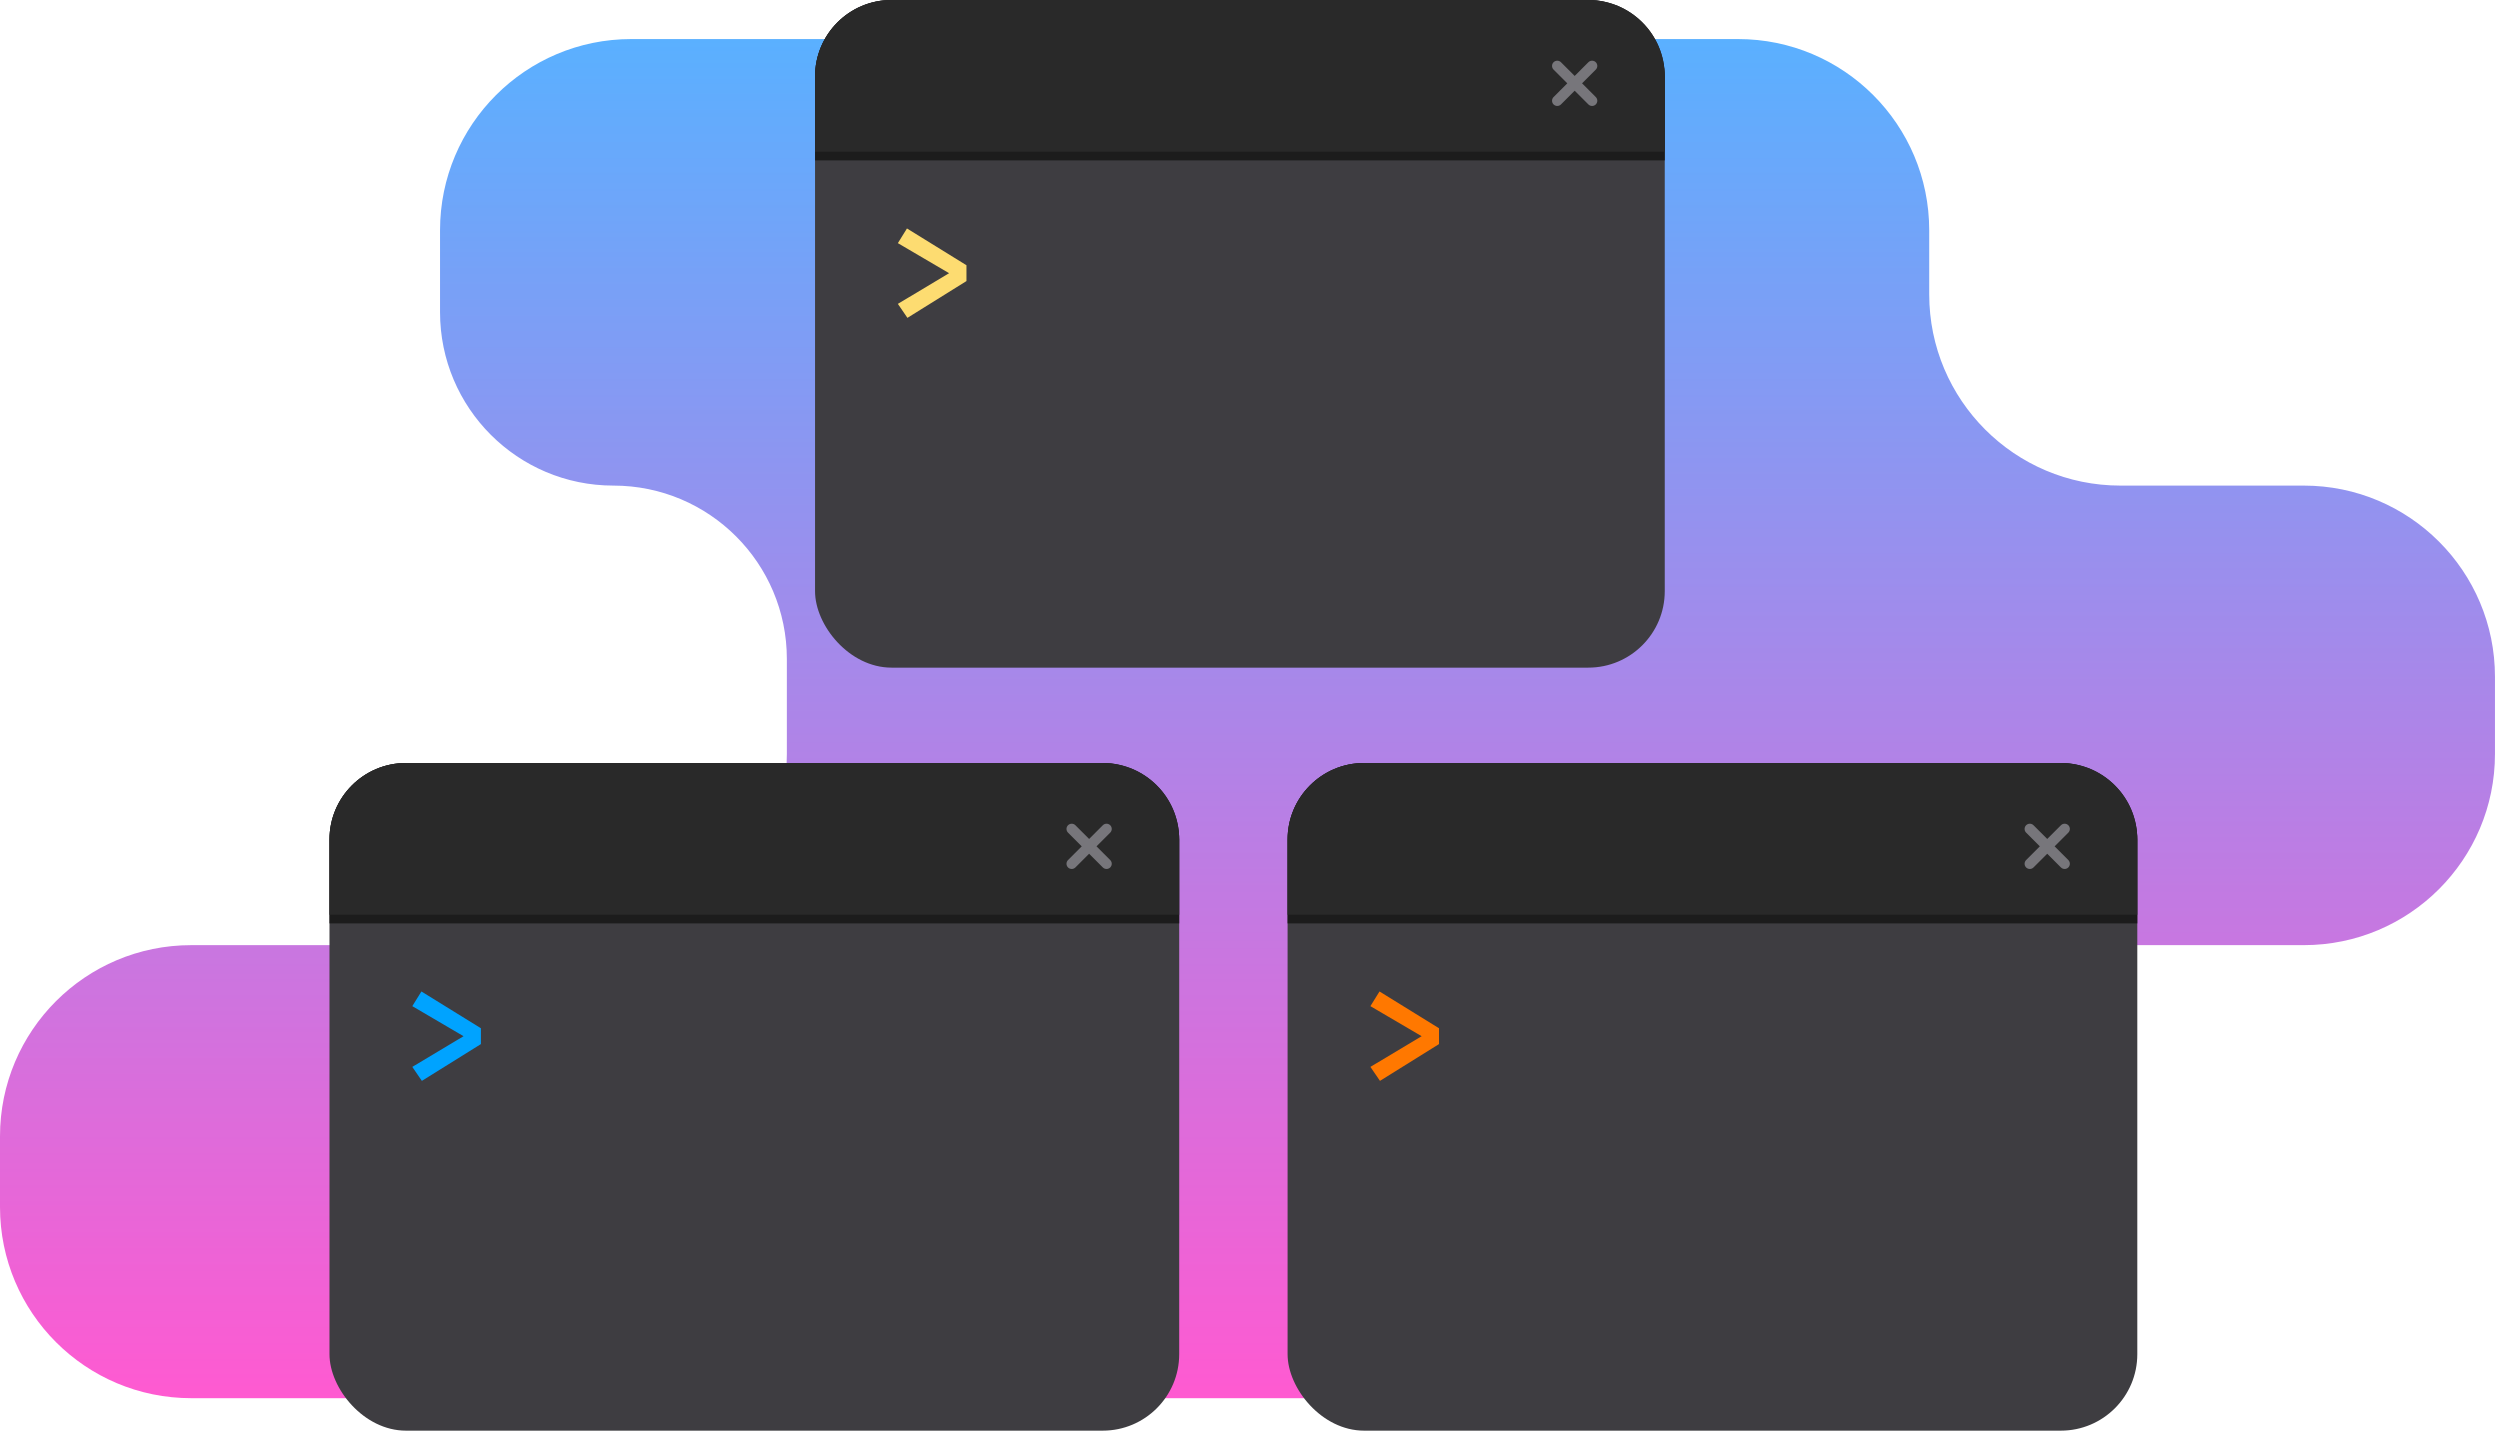 <svg width="523" height="300" viewBox="0 0 523 300" fill="none" xmlns="http://www.w3.org/2000/svg">
<path d="M363.592 8.172H132.055C109.964 8.172 92.055 26.08 92.055 48.172V65.309C92.055 85.345 108.297 101.587 128.333 101.587C148.369 101.587 164.611 117.829 164.611 137.865V157.724C164.611 179.815 146.702 197.724 124.611 197.724H40C17.909 197.724 0 215.632 0 237.724V252.5C0 274.591 17.909 292.5 40 292.5H326.86C348.952 292.5 366.86 274.591 366.86 252.5V237.724C366.86 215.632 384.769 197.724 406.86 197.724H481.948C504.04 197.724 521.948 179.815 521.948 157.724V141.587C521.948 119.496 504.04 101.587 481.948 101.587H443.592C421.5 101.587 403.592 83.679 403.592 61.587V48.172C403.592 26.08 385.683 8.172 363.592 8.172Z" fill="url(#paint0_linear_33_641)"/>
<rect x="68.928" y="159.623" width="177.762" height="139.67" rx="16" fill="#3E3D41"/>
<path d="M88.158 207.415L100.606 215.111V218.423L88.254 226.119L86.254 223.191L96.974 216.775L86.254 210.487L88.158 207.415Z" fill="#00A3FF"/>
<path d="M68.928 175.623C68.928 166.786 76.091 159.623 84.928 159.623H230.69C239.526 159.623 246.69 166.786 246.69 175.623V193.18H68.928V175.623Z" fill="#1C1C1C"/>
<path d="M68.928 175.623C68.928 166.786 76.091 159.623 84.928 159.623H230.69C239.526 159.623 246.69 166.786 246.69 175.623V191.366H68.928V175.623Z" fill="#292929"/>
<path d="M224.198 172.321C223.91 172.322 223.633 172.436 223.429 172.64C223.224 172.845 223.109 173.123 223.109 173.413C223.109 173.703 223.224 173.981 223.429 174.186L226.299 177.055L223.429 179.925C223.224 180.13 223.109 180.408 223.109 180.697C223.109 180.987 223.224 181.265 223.429 181.47C223.634 181.675 223.912 181.79 224.202 181.79C224.492 181.79 224.77 181.675 224.974 181.47L227.844 178.601L230.714 181.47C230.919 181.675 231.197 181.79 231.486 181.79C231.776 181.79 232.054 181.675 232.259 181.47C232.464 181.265 232.579 180.987 232.579 180.697C232.579 180.408 232.464 180.13 232.259 179.925L229.389 177.055L232.259 174.186C232.464 173.981 232.579 173.703 232.579 173.413C232.579 173.123 232.464 172.845 232.259 172.64C232.157 172.538 232.036 172.457 231.902 172.402C231.769 172.347 231.626 172.319 231.482 172.32C231.194 172.321 230.917 172.436 230.714 172.64L227.844 175.51L224.974 172.64C224.872 172.538 224.751 172.457 224.618 172.402C224.484 172.347 224.342 172.319 224.197 172.32L224.198 172.321Z" fill="#77767B"/>
<rect x="269.363" y="159.623" width="177.762" height="139.67" rx="16" fill="#3E3D41"/>
<path d="M269.363 175.623C269.363 166.786 276.527 159.623 285.363 159.623H431.125C439.961 159.623 447.125 166.786 447.125 175.623V193.18H269.363V175.623Z" fill="#1C1C1C"/>
<path d="M269.363 175.623C269.363 166.786 276.527 159.623 285.363 159.623H431.125C439.961 159.623 447.125 166.786 447.125 175.623V191.366H269.363V175.623Z" fill="#292929"/>
<path d="M424.633 172.321C424.345 172.322 424.069 172.436 423.864 172.64C423.659 172.845 423.544 173.123 423.544 173.413C423.544 173.703 423.659 173.981 423.864 174.186L426.734 177.055L423.864 179.925C423.659 180.13 423.544 180.408 423.544 180.697C423.544 180.987 423.659 181.265 423.864 181.47C424.069 181.675 424.347 181.79 424.637 181.79C424.927 181.79 425.205 181.675 425.41 181.47L428.279 178.601L431.149 181.47C431.354 181.675 431.632 181.79 431.922 181.79C432.211 181.79 432.489 181.675 432.694 181.47C432.899 181.265 433.014 180.987 433.014 180.697C433.014 180.408 432.899 180.13 432.694 179.925L429.825 177.055L432.694 174.186C432.899 173.981 433.014 173.703 433.014 173.413C433.014 173.123 432.899 172.845 432.694 172.64C432.592 172.538 432.471 172.457 432.338 172.402C432.204 172.347 432.061 172.319 431.917 172.32C431.629 172.321 431.353 172.436 431.149 172.64L428.279 175.51L425.41 172.64C425.308 172.538 425.187 172.457 425.053 172.402C424.92 172.347 424.777 172.319 424.633 172.32L424.633 172.321Z" fill="#77767B"/>
<path d="M288.593 207.415L301.041 215.111V218.423L288.689 226.119L286.689 223.191L297.409 216.775L286.689 210.487L288.593 207.415Z" fill="#FF7800"/>
<rect x="170.506" width="177.762" height="139.67" rx="16" fill="#3E3D41"/>
<path d="M170.506 16C170.506 7.163 177.67 0 186.506 0H332.268C341.104 0 348.268 7.163 348.268 16V33.557H170.506V16Z" fill="#1C1C1C"/>
<path d="M170.506 16C170.506 7.163 177.67 0 186.506 0H332.268C341.104 0 348.268 7.163 348.268 16V31.743H170.506V16Z" fill="#292929"/>
<path d="M325.776 12.698C325.488 12.699 325.211 12.814 325.007 13.017C324.802 13.222 324.687 13.5 324.687 13.79C324.687 14.08 324.802 14.358 325.007 14.563L327.877 17.432L325.007 20.302C324.802 20.507 324.687 20.785 324.687 21.075C324.687 21.365 324.802 21.642 325.007 21.848C325.212 22.052 325.49 22.168 325.78 22.168C326.07 22.168 326.348 22.052 326.553 21.848L329.422 18.978L332.292 21.848C332.497 22.052 332.775 22.168 333.064 22.168C333.354 22.168 333.632 22.052 333.837 21.848C334.042 21.642 334.157 21.365 334.157 21.075C334.157 20.785 334.042 20.507 333.837 20.302L330.968 17.432L333.837 14.563C334.042 14.358 334.157 14.08 334.157 13.79C334.157 13.5 334.042 13.222 333.837 13.017C333.735 12.915 333.614 12.835 333.481 12.78C333.347 12.725 333.204 12.697 333.06 12.697C332.772 12.698 332.496 12.814 332.292 13.017L329.422 15.887L326.553 13.017C326.451 12.915 326.329 12.835 326.196 12.78C326.063 12.725 325.92 12.697 325.775 12.697L325.776 12.698Z" fill="#77767B"/>
<path d="M189.736 47.793L202.184 55.489V58.801L189.832 66.497L187.832 63.569L198.552 57.153L187.832 50.865L189.736 47.793Z" fill="#FDDC71"/>
<defs>
<linearGradient id="paint0_linear_33_641" x1="260.974" y1="8.172" x2="260.974" y2="292.5" gradientUnits="userSpaceOnUse">
<stop stop-color="#5AB0FF"/>
<stop offset="1" stop-color="#FF5AD1"/>
</linearGradient>
</defs>
</svg>
